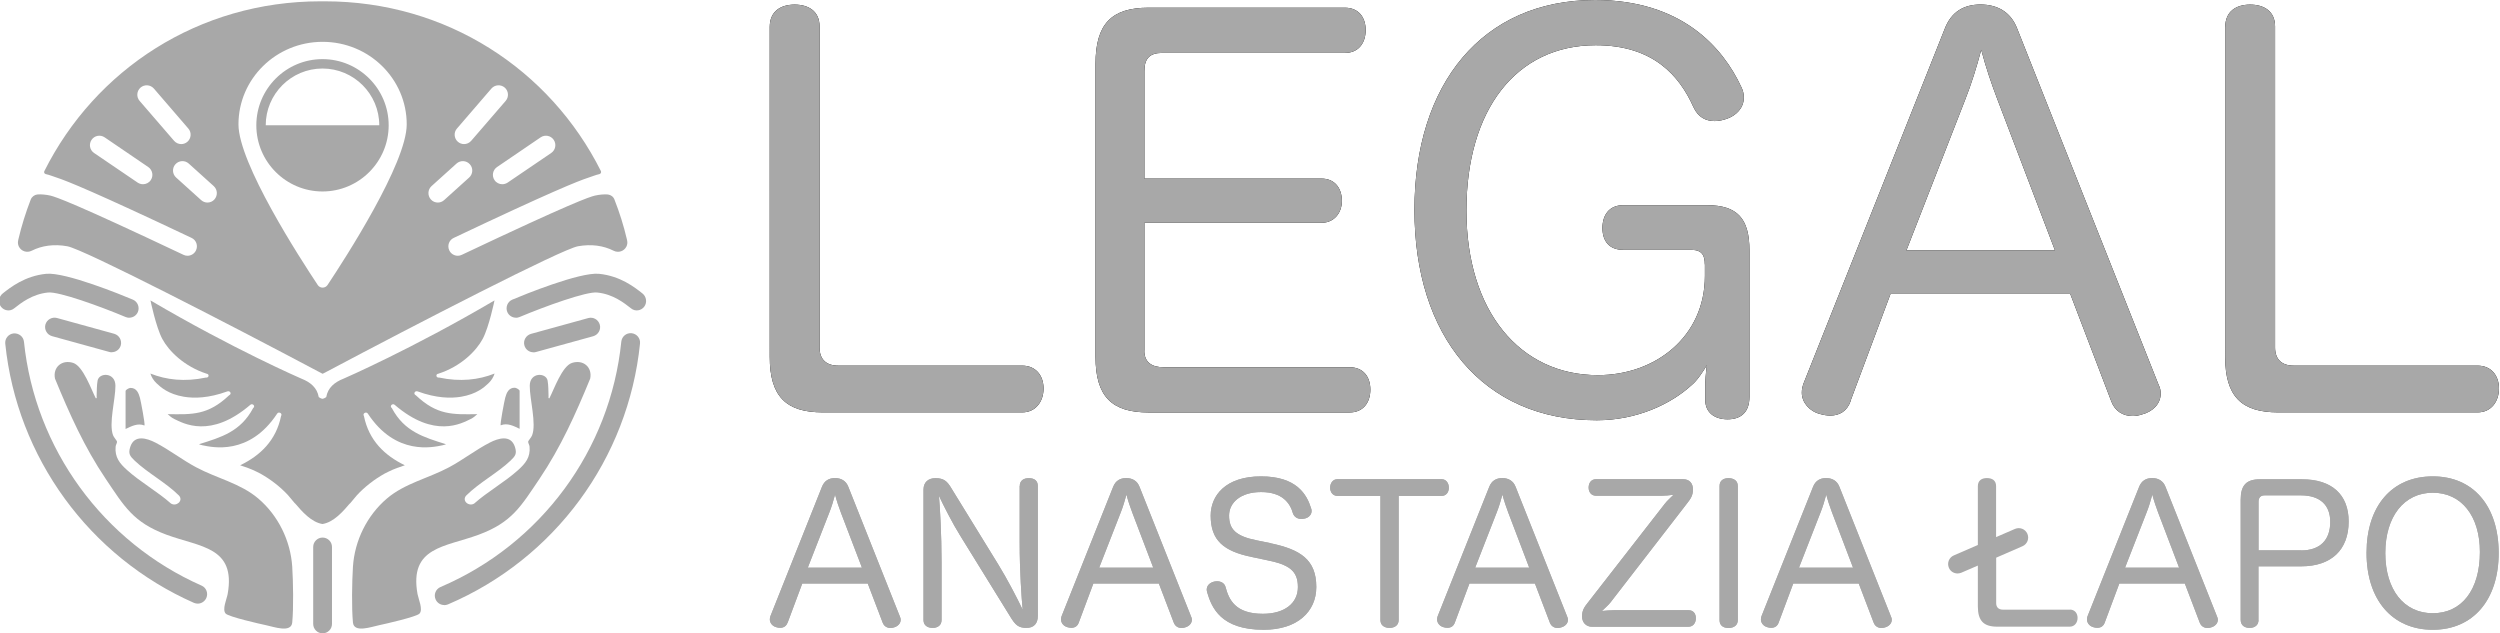 <?xml version="1.0" encoding="UTF-8"?>
<svg id="_Слой_1" data-name="Слой_1" xmlns="http://www.w3.org/2000/svg" version="1.1" viewBox="0 0 265.97 67.39">
  <!-- Generator: Adobe Illustrator 29.3.1, SVG Export Plug-In . SVG Version: 2.1.0 Build 151)  -->
  <defs>
    <style>
      .st0 {
        fill: #a8a8a8;
      }
    </style>
  </defs>
  <g>
    <g>
      <g>
        <path d="M81.89,2.87c0-1.66,1.16-2.38,2.65-2.38s2.65.72,2.65,2.32v34.16c0,1.27.72,1.93,1.99,1.93h19.57c1.44,0,2.27,1.05,2.27,2.43s-.83,2.54-2.27,2.54h-21.22c-3.92,0-5.64-1.71-5.64-5.91V2.87Z"/>
        <path d="M121.74,37.3c0,1.27.83,1.77,2.05,1.77h19.79c1.44,0,2.21,1,2.21,2.38s-.77,2.43-2.21,2.43h-21.39c-3.92,0-5.64-1.71-5.64-5.91V6.79c0-4.25,1.71-5.97,5.64-5.97h20.89c1.44,0,2.21,1,2.21,2.38s-.77,2.43-2.21,2.43h-19.45c-1.33,0-1.88.61-1.88,1.93v11.44h18.85c1.38,0,2.16,1,2.16,2.38,0,1.27-.83,2.32-2.16,2.32h-18.85v13.6Z"/>
        <path d="M181.37,28.13c0-.94-.28-1.55-1.44-1.55h-7.24c-1.49,0-2.21-.94-2.21-2.32s.72-2.43,2.21-2.43h8.9c3.26,0,4.53,1.44,4.53,4.81v15.59c0,1.6-.88,2.38-2.32,2.38s-2.38-.77-2.38-2.05v-1.44c0-.55.06-1.55.17-2.27-.39.66-1.05,1.66-1.6,2.1-2.21,2.04-5.86,3.76-10.11,3.76-12.16,0-19.4-9.01-19.4-22.38S157.66,0,169.71,0c9.23,0,13.6,5.09,15.53,9.23.22.44.28.77.28,1.16,0,1.11-.83,1.88-1.71,2.21-.44.17-.94.28-1.38.28-.94,0-1.77-.39-2.27-1.49-1.49-3.32-4.26-6.58-10.39-6.58-8.46,0-13.76,6.85-13.76,17.58s5.69,17.52,13.98,17.52c6.13,0,11.39-4.09,11.39-10.56v-1.22Z"/>
        <path d="M196.89,42.66c-.39,1.11-1.22,1.55-2.16,1.55-.39,0-.72-.06-1.11-.17-1.11-.28-1.93-1.22-1.93-2.27,0-.33.06-.61.17-.94l15.03-37.75c.72-1.88,2.1-2.6,3.81-2.6s3.21.72,3.92,2.6l15.03,37.86c.17.33.22.61.22.94,0,1.11-.88,1.93-1.99,2.21-.33.11-.66.17-.99.17-1,0-1.88-.5-2.27-1.55l-4.37-11.44h-19.12l-4.26,11.39ZM218.62,26.63l-6.13-16.08c-.61-1.6-1.22-3.37-1.71-5.25-.5,1.88-1.05,3.65-1.71,5.31l-6.25,16.03h15.81Z"/>
        <path d="M236.74,2.87c0-1.66,1.16-2.38,2.65-2.38s2.65.72,2.65,2.32v34.16c0,1.27.72,1.93,1.99,1.93h19.56c1.44,0,2.27,1.05,2.27,2.43s-.83,2.54-2.27,2.54h-21.22c-3.92,0-5.64-1.71-5.64-5.91V2.87Z"/>
      </g>
      <g>
        <path class="st0" d="M81.89,2.87c0-1.66,1.16-2.38,2.65-2.38s2.65.72,2.65,2.32v34.16c0,1.27.72,1.93,1.99,1.93h19.57c1.44,0,2.27,1.05,2.27,2.43s-.83,2.54-2.27,2.54h-21.22c-3.92,0-5.64-1.71-5.64-5.91V2.87Z"/>
        <path class="st0" d="M121.74,37.3c0,1.27.83,1.77,2.05,1.77h19.79c1.44,0,2.21,1,2.21,2.38s-.77,2.43-2.21,2.43h-21.39c-3.92,0-5.64-1.71-5.64-5.91V6.79c0-4.25,1.71-5.97,5.64-5.97h20.89c1.44,0,2.21,1,2.21,2.38s-.77,2.43-2.21,2.43h-19.45c-1.33,0-1.88.61-1.88,1.93v11.44h18.85c1.38,0,2.16,1,2.16,2.38,0,1.27-.83,2.32-2.16,2.32h-18.85v13.6Z"/>
        <path class="st0" d="M181.37,28.13c0-.94-.28-1.55-1.44-1.55h-7.24c-1.49,0-2.21-.94-2.21-2.32s.72-2.43,2.21-2.43h8.9c3.26,0,4.53,1.44,4.53,4.81v15.59c0,1.6-.88,2.38-2.32,2.38s-2.38-.77-2.38-2.05v-1.44c0-.55.06-1.55.17-2.27-.39.66-1.05,1.66-1.6,2.1-2.21,2.04-5.86,3.76-10.11,3.76-12.16,0-19.4-9.01-19.4-22.38S157.66,0,169.71,0c9.23,0,13.6,5.09,15.53,9.23.22.44.28.77.28,1.16,0,1.11-.83,1.88-1.71,2.21-.44.17-.94.28-1.38.28-.94,0-1.77-.39-2.27-1.49-1.49-3.32-4.26-6.58-10.39-6.58-8.46,0-13.76,6.85-13.76,17.58s5.69,17.52,13.98,17.52c6.13,0,11.39-4.09,11.39-10.56v-1.22Z"/>
        <path class="st0" d="M196.89,42.66c-.39,1.11-1.22,1.55-2.16,1.55-.39,0-.72-.06-1.11-.17-1.11-.28-1.93-1.22-1.93-2.27,0-.33.06-.61.17-.94l15.03-37.75c.72-1.88,2.1-2.6,3.81-2.6s3.21.72,3.92,2.6l15.03,37.86c.17.33.22.61.22.94,0,1.11-.88,1.93-1.99,2.21-.33.11-.66.17-.99.17-1,0-1.88-.5-2.27-1.55l-4.37-11.44h-19.12l-4.26,11.39ZM218.62,26.63l-6.13-16.08c-.61-1.6-1.22-3.37-1.71-5.25-.5,1.88-1.05,3.65-1.71,5.31l-6.25,16.03h15.81Z"/>
        <path class="st0" d="M236.74,2.87c0-1.66,1.16-2.38,2.65-2.38s2.65.72,2.65,2.32v34.16c0,1.27.72,1.93,1.99,1.93h19.56c1.44,0,2.27,1.05,2.27,2.43s-.83,2.54-2.27,2.54h-21.22c-3.92,0-5.64-1.71-5.64-5.91V2.87Z"/>
      </g>
    </g>
    <g>
      <g>
        <path class="st0" d="M83.79,66.23c-.14.4-.44.56-.79.56-.14,0-.26-.02-.4-.06-.4-.1-.7-.44-.7-.83,0-.12.02-.22.06-.34l5.48-13.75c.26-.68.77-.95,1.39-.95s1.17.26,1.43.95l5.48,13.79c.06.12.08.22.08.34,0,.4-.32.7-.72.81-.12.04-.24.06-.36.06-.36,0-.68-.18-.83-.56l-1.59-4.17h-6.97l-1.55,4.15ZM91.7,60.39l-2.24-5.86c-.22-.58-.44-1.23-.62-1.91-.18.68-.38,1.33-.62,1.93l-2.28,5.84h5.76Z"/>
        <path class="st0" d="M108.49,51.7c0-.56.4-.83.97-.83s.95.26.95.83v13.83c0,.79-.4,1.27-1.21,1.27-.87,0-1.19-.34-1.69-1.15l-5.34-8.64c-.81-1.29-1.81-3.26-2.28-4.27.12,1.29.28,4.09.28,7.05v6.18c0,.54-.4.83-.95.83s-.97-.28-.97-.83v-13.89c0-.74.48-1.21,1.27-1.21.91,0,1.25.36,1.63.97l5.07,8.24c.93,1.51,2.05,3.66,2.58,4.79-.12-1.25-.32-4.17-.32-7.07v-6.1Z"/>
        <path class="st0" d="M114.77,66.23c-.14.4-.44.56-.79.56-.14,0-.26-.02-.4-.06-.4-.1-.7-.44-.7-.83,0-.12.02-.22.06-.34l5.48-13.75c.26-.68.77-.95,1.39-.95s1.17.26,1.43.95l5.48,13.79c.06.12.08.22.08.34,0,.4-.32.7-.73.81-.12.04-.24.06-.36.06-.36,0-.68-.18-.83-.56l-1.59-4.17h-6.97l-1.55,4.15ZM122.69,60.39l-2.23-5.86c-.22-.58-.44-1.23-.62-1.91-.18.68-.38,1.33-.62,1.93l-2.28,5.84h5.76Z"/>
        <path class="st0" d="M135.19,57.8c3.14.66,4.85,1.73,4.85,4.65,0,2.6-1.99,4.55-5.6,4.55-4.59,0-5.54-2.38-6.02-4.01-.02-.1-.04-.18-.04-.26,0-.44.34-.74.77-.85.12-.02.22-.04.34-.04.38,0,.77.18.89.6.36,1.35,1.03,2.86,3.97,2.86,2.3,0,3.73-1.11,3.73-2.84s-.91-2.38-3.28-2.86l-1.61-.34c-3.02-.62-4.39-1.77-4.39-4.41,0-2.11,1.57-4.17,5.36-4.17s4.87,1.93,5.32,3.38c.04.1.06.2.06.3,0,.42-.34.73-.75.81-.1.02-.22.04-.34.04-.36,0-.73-.16-.89-.58-.32-1.15-1.17-2.28-3.4-2.28s-3.4,1.17-3.4,2.5c0,1.45.7,2.19,2.96,2.64l1.49.3Z"/>
        <path class="st0" d="M142.3,52.76c-.5,0-.79-.4-.79-.87s.28-.91.77-.91h11.09c.48,0,.77.42.77.91s-.3.87-.77.87h-4.57v13.21c0,.54-.42.83-.97.83s-.97-.28-.97-.83v-13.21h-4.57Z"/>
        <path class="st0" d="M154.78,66.23c-.14.4-.44.56-.79.56-.14,0-.26-.02-.4-.06-.4-.1-.7-.44-.7-.83,0-.12.02-.22.06-.34l5.48-13.75c.26-.68.77-.95,1.39-.95s1.17.26,1.43.95l5.48,13.79c.06.12.08.22.08.34,0,.4-.32.7-.73.81-.12.04-.24.06-.36.06-.36,0-.68-.18-.83-.56l-1.59-4.17h-6.97l-1.55,4.15ZM162.69,60.39l-2.23-5.86c-.22-.58-.44-1.23-.62-1.91-.18.68-.38,1.33-.62,1.93l-2.28,5.84h5.76Z"/>
        <path class="st0" d="M169.8,52.74c-.5,0-.79-.38-.79-.87s.28-.89.79-.89h9.26c.68,0,1.05.44,1.05,1.09s-.24.99-.68,1.55l-8.11,10.49c-.22.28-.52.52-.89.89.42-.04.95-.08,1.29-.08h7.93c.5,0,.77.36.77.85s-.28.91-.81.91h-10.23c-.64,0-1.07-.46-1.07-1.11s.26-1.01.66-1.51l8.18-10.51c.22-.28.52-.54.89-.91-.44.06-.97.1-1.27.1h-6.97Z"/>
        <path class="st0" d="M182.94,51.7c0-.56.4-.83.95-.83s.99.26.99.83v14.28c0,.54-.42.83-.99.83s-.95-.28-.95-.83v-14.28Z"/>
        <path class="st0" d="M189.23,66.23c-.14.4-.44.56-.79.56-.14,0-.26-.02-.4-.06-.4-.1-.7-.44-.7-.83,0-.12.02-.22.06-.34l5.48-13.75c.26-.68.77-.95,1.39-.95s1.17.26,1.43.95l5.48,13.79c.06.12.08.22.08.34,0,.4-.32.7-.73.81-.12.04-.24.06-.36.06-.36,0-.68-.18-.83-.56l-1.59-4.17h-6.97l-1.55,4.15ZM197.14,60.39l-2.23-5.86c-.22-.58-.44-1.23-.62-1.91-.18.68-.38,1.33-.62,1.93l-2.28,5.84h5.76Z"/>
        <path class="st0" d="M223.92,66.23c-.14.4-.44.56-.79.56-.14,0-.26-.02-.4-.06-.4-.1-.7-.44-.7-.83,0-.12.02-.22.06-.34l5.48-13.75c.26-.68.77-.95,1.39-.95s1.17.26,1.43.95l5.48,13.79c.06.12.08.22.08.34,0,.4-.32.7-.73.81-.12.04-.24.06-.36.06-.36,0-.68-.18-.83-.56l-1.59-4.17h-6.97l-1.55,4.15ZM231.83,60.39l-2.23-5.86c-.22-.58-.44-1.23-.62-1.91-.18.68-.38,1.33-.62,1.93l-2.28,5.84h5.76Z"/>
        <path class="st0" d="M240.28,65.95c0,.56-.4.85-.95.85s-.95-.28-.95-.87v-12.77c0-1.55.62-2.17,2.05-2.17h4.47c3.18,0,4.97,1.63,4.97,4.49,0,3.02-1.85,4.77-5.05,4.77h-4.55v5.7ZM244.79,58.56c2.03,0,3.12-1.09,3.12-3.04,0-1.81-1.11-2.82-3.12-2.82h-3.87c-.44,0-.64.26-.64.7v5.15h4.51Z"/>
        <path class="st0" d="M265.83,58.84c0,4.95-2.7,8.16-7.01,8.16s-7.05-3.18-7.05-8.18,2.72-8.14,7.05-8.14,7.01,3.18,7.01,8.16ZM253.77,58.84c0,3.89,1.97,6.4,5.05,6.4s5.01-2.48,5.01-6.52c0-3.81-1.95-6.3-5.01-6.3s-5.05,2.54-5.05,6.42Z"/>
      </g>
      <g>
        <path class="st0" d="M83.79,66.23c-.14.4-.44.56-.79.56-.14,0-.26-.02-.4-.06-.4-.1-.7-.44-.7-.83,0-.12.02-.22.06-.34l5.48-13.75c.26-.68.77-.95,1.39-.95s1.17.26,1.43.95l5.48,13.79c.06.12.08.22.08.34,0,.4-.32.7-.72.81-.12.04-.24.06-.36.06-.36,0-.68-.18-.83-.56l-1.59-4.17h-6.97l-1.55,4.15ZM91.7,60.39l-2.24-5.86c-.22-.58-.44-1.23-.62-1.91-.18.68-.38,1.33-.62,1.93l-2.28,5.84h5.76Z"/>
        <path class="st0" d="M108.49,51.7c0-.56.4-.83.97-.83s.95.26.95.83v13.83c0,.79-.4,1.27-1.21,1.27-.87,0-1.19-.34-1.69-1.15l-5.34-8.64c-.81-1.29-1.81-3.26-2.28-4.27.12,1.29.28,4.09.28,7.05v6.18c0,.54-.4.83-.95.83s-.97-.28-.97-.83v-13.89c0-.74.48-1.21,1.27-1.21.91,0,1.25.36,1.63.97l5.07,8.24c.93,1.51,2.05,3.66,2.58,4.79-.12-1.25-.32-4.17-.32-7.07v-6.1Z"/>
        <path class="st0" d="M114.77,66.23c-.14.4-.44.56-.79.56-.14,0-.26-.02-.4-.06-.4-.1-.7-.44-.7-.83,0-.12.02-.22.06-.34l5.48-13.75c.26-.68.77-.95,1.39-.95s1.17.26,1.43.95l5.48,13.79c.06.12.08.22.08.34,0,.4-.32.7-.73.81-.12.04-.24.06-.36.06-.36,0-.68-.18-.83-.56l-1.59-4.17h-6.97l-1.55,4.15ZM122.69,60.39l-2.23-5.86c-.22-.58-.44-1.23-.62-1.91-.18.68-.38,1.33-.62,1.93l-2.28,5.84h5.76Z"/>
        <path class="st0" d="M135.19,57.8c3.14.66,4.85,1.73,4.85,4.65,0,2.6-1.99,4.55-5.6,4.55-4.59,0-5.54-2.38-6.02-4.01-.02-.1-.04-.18-.04-.26,0-.44.34-.74.77-.85.12-.02.22-.04.34-.04.38,0,.77.18.89.6.36,1.35,1.03,2.86,3.97,2.86,2.3,0,3.73-1.11,3.73-2.84s-.91-2.38-3.28-2.86l-1.61-.34c-3.02-.62-4.39-1.77-4.39-4.41,0-2.11,1.57-4.17,5.36-4.17s4.87,1.93,5.32,3.38c.04.1.06.2.06.3,0,.42-.34.73-.75.81-.1.02-.22.04-.34.04-.36,0-.73-.16-.89-.58-.32-1.15-1.17-2.28-3.4-2.28s-3.4,1.17-3.4,2.5c0,1.45.7,2.19,2.96,2.64l1.49.3Z"/>
        <path class="st0" d="M142.3,52.76c-.5,0-.79-.4-.79-.87s.28-.91.77-.91h11.09c.48,0,.77.42.77.91s-.3.87-.77.87h-4.57v13.21c0,.54-.42.83-.97.83s-.97-.28-.97-.83v-13.21h-4.57Z"/>
        <path class="st0" d="M154.78,66.23c-.14.4-.44.56-.79.56-.14,0-.26-.02-.4-.06-.4-.1-.7-.44-.7-.83,0-.12.02-.22.06-.34l5.48-13.75c.26-.68.77-.95,1.39-.95s1.17.26,1.43.95l5.48,13.79c.06.12.08.22.08.34,0,.4-.32.7-.73.81-.12.04-.24.06-.36.06-.36,0-.68-.18-.83-.56l-1.59-4.17h-6.97l-1.55,4.15ZM162.69,60.39l-2.23-5.86c-.22-.58-.44-1.23-.62-1.91-.18.68-.38,1.33-.62,1.93l-2.28,5.84h5.76Z"/>
        <path class="st0" d="M169.8,52.74c-.5,0-.79-.38-.79-.87s.28-.89.79-.89h9.26c.68,0,1.05.44,1.05,1.09s-.24.99-.68,1.55l-8.11,10.49c-.22.28-.52.52-.89.89.42-.04.95-.08,1.29-.08h7.93c.5,0,.77.36.77.85s-.28.91-.81.91h-10.23c-.64,0-1.07-.46-1.07-1.11s.26-1.01.66-1.51l8.18-10.51c.22-.28.52-.54.89-.91-.44.06-.97.1-1.27.1h-6.97Z"/>
        <path class="st0" d="M182.94,51.7c0-.56.4-.83.95-.83s.99.26.99.83v14.28c0,.54-.42.83-.99.83s-.95-.28-.95-.83v-14.28Z"/>
        <path class="st0" d="M189.23,66.23c-.14.4-.44.56-.79.56-.14,0-.26-.02-.4-.06-.4-.1-.7-.44-.7-.83,0-.12.02-.22.06-.34l5.48-13.75c.26-.68.77-.95,1.39-.95s1.17.26,1.43.95l5.48,13.79c.06.12.08.22.08.34,0,.4-.32.7-.73.81-.12.04-.24.06-.36.06-.36,0-.68-.18-.83-.56l-1.59-4.17h-6.97l-1.55,4.15ZM197.14,60.39l-2.23-5.86c-.22-.58-.44-1.23-.62-1.91-.18.68-.38,1.33-.62,1.93l-2.28,5.84h5.76Z"/>
        <path class="st0" d="M223.92,66.23c-.14.4-.44.56-.79.56-.14,0-.26-.02-.4-.06-.4-.1-.7-.44-.7-.83,0-.12.02-.22.06-.34l5.48-13.75c.26-.68.77-.95,1.39-.95s1.17.26,1.43.95l5.48,13.79c.06.12.08.22.08.34,0,.4-.32.7-.73.81-.12.04-.24.06-.36.06-.36,0-.68-.18-.83-.56l-1.59-4.17h-6.97l-1.55,4.15ZM231.83,60.39l-2.23-5.86c-.22-.58-.44-1.23-.62-1.91-.18.68-.38,1.33-.62,1.93l-2.28,5.84h5.76Z"/>
        <path class="st0" d="M240.28,65.95c0,.56-.4.85-.95.85s-.95-.28-.95-.87v-12.77c0-1.55.62-2.17,2.05-2.17h4.47c3.18,0,4.97,1.63,4.97,4.49,0,3.02-1.85,4.77-5.05,4.77h-4.55v5.7ZM244.79,58.56c2.03,0,3.12-1.09,3.12-3.04,0-1.81-1.11-2.82-3.12-2.82h-3.87c-.44,0-.64.26-.64.7v5.15h4.51Z"/>
        <path class="st0" d="M265.83,58.84c0,4.95-2.7,8.16-7.01,8.16s-7.05-3.18-7.05-8.18,2.72-8.14,7.05-8.14,7.01,3.18,7.01,8.16ZM253.77,58.84c0,3.89,1.97,6.4,5.05,6.4s5.01-2.48,5.01-6.52c0-3.81-1.95-6.3-5.01-6.3s-5.05,2.54-5.05,6.42Z"/>
      </g>
    </g>
    <path class="st0" d="M220.23,64.86h-7.13c-.46,0-.73-.24-.73-.7v-4.83l2.8-1.22c.51-.22.74-.81.52-1.32-.22-.51-.81-.74-1.32-.52l-2.01.87v-5.43c0-.58-.4-.85-.97-.85s-.97.26-.97.87v6.25l-2.56,1.11c-.51.22-.74.81-.52,1.32.16.38.53.6.92.6.13,0,.27-.03.4-.08l1.76-.76v4.35c0,1.53.62,2.15,2.05,2.15h7.73c.52,0,.83-.44.83-.93s-.3-.89-.83-.89Z"/>
  </g>
  <g>
    <path class="st0" d="M10.19,42.37c.15.02.09-.12.09-.23.02-.52.01-1.13.1-1.64.15-.88,1.89-.92,1.9.53s-.73,4.04-.25,5.28c.08.22.4.56.42.67.02.14-.14.36-.15.54-.1,1.14.44,1.79,1.23,2.5,1.41,1.27,3.23,2.28,4.66,3.55.57.36,1.35-.3.85-.85-1.36-1.36-3.33-2.4-4.7-3.7-.52-.5-.72-.74-.48-1.48.43-1.32,1.75-.93,2.68-.45,1.46.75,2.86,1.84,4.32,2.62,2.2,1.18,4.71,1.7,6.62,3.33,2.11,1.8,3.43,4.47,3.61,7.25.1,1.59.15,4.39,0,5.94-.11,1.14-1.97.45-2.76.29-.67-.14-4.01-.9-4.32-1.24-.4-.43.11-1.54.21-2.08.9-5.03-2.93-4.99-6.5-6.31s-4.51-3.04-6.47-5.94c-2.27-3.37-3.86-6.92-5.4-10.67-.25-1.22.75-2.06,1.94-1.67,1.06.35,1.91,2.82,2.4,3.76Z"/>
    <path class="st0" d="M58.45,42.37c-.15.02-.09-.12-.09-.23-.02-.52-.01-1.13-.1-1.64-.15-.88-1.89-.92-1.9.53s.73,4.04.25,5.28c-.08.22-.4.56-.42.67-.02.14.14.36.15.54.1,1.14-.44,1.79-1.23,2.5-1.41,1.27-3.23,2.28-4.66,3.55-.57.36-1.35-.3-.85-.85,1.36-1.36,3.33-2.4,4.7-3.7.52-.5.72-.74.48-1.48-.43-1.32-1.75-.93-2.68-.45-1.46.75-2.86,1.84-4.32,2.62-2.2,1.18-4.71,1.7-6.62,3.33-2.11,1.8-3.43,4.47-3.61,7.25-.1,1.59-.15,4.39,0,5.94.11,1.14,1.97.45,2.76.29.67-.14,4.01-.9,4.32-1.24.4-.43-.11-1.54-.21-2.08-.9-5.03,2.93-4.99,6.5-6.31s4.51-3.04,6.47-5.94c2.27-3.37,3.86-6.92,5.4-10.67.25-1.22-.75-2.06-1.94-1.67-1.06.35-1.91,2.82-2.4,3.76Z"/>
  </g>
  <g>
    <path class="st0" d="M13.36,41.58c.03-.11.35-.3.5-.31.65-.02.89.53,1.03,1.06.09.34.57,2.82.48,2.94-.7-.29-1.38.07-2.01.37v-4.06Z"/>
    <path class="st0" d="M55.28,41.56c-.03-.11-.35-.3-.5-.31-.65-.02-.89.53-1.03,1.06-.09.34-.57,2.82-.48,2.94.7-.29,1.38.07,2.01.37v-4.06Z"/>
  </g>
  <path class="st0" d="M34.32,67.38c-.55,0-1-.45-1-1v-8.19c0-.55.45-1,1-1s1,.45,1,1v8.19c0,.55-.45,1-1,1Z"/>
  <g>
    <path class="st0" d="M21.04,64.22c-.13,0-.27-.03-.4-.08C9.49,59.22,1.8,48.66.56,36.57c-.06-.55.34-1.04.89-1.1.56-.04,1.04.34,1.1.89,1.17,11.37,8.41,21.31,18.89,25.94.51.22.73.81.51,1.32-.17.37-.53.6-.92.6Z"/>
    <path class="st0" d="M47.26,64.37c-.39,0-.76-.23-.92-.61-.22-.51.02-1.1.53-1.31,10.69-4.57,18.06-14.58,19.23-26.11.06-.55.55-.95,1.1-.89.55.06.95.55.89,1.1-1.25,12.26-9.07,22.9-20.43,27.75-.13.05-.26.08-.39.08Z"/>
  </g>
  <path class="st0" d="M44.43,41.64c2.01.73,3.52.75,4.62.57,1.66-.28,2.47-1.01,2.91-1.43.34-.32.54-.67.66-1.04-1.7.68-3.67.9-5.89.43h-.08c-.28-.01-.3-.38-.02-.41,2.42-.78,4.04-2.43,4.72-3.7.68-1.27,1.26-4.1,1.26-4.1-8.76,5.15-16,8.3-16.05,8.32-.97.38-1.68.97-1.85,1.96,0,0-.19.16-.4.19-.21-.03-.4-.19-.4-.19-.17-.99-.88-1.58-1.85-1.96-.05-.02-7.3-3.17-16.05-8.32,0,0,.58,2.83,1.26,4.1.68,1.27,2.31,2.92,4.72,3.7.28.03.26.4-.02.41h-.08c-2.22.47-4.19.25-5.89-.43.12.37.32.72.66,1.04.44.42,1.25,1.15,2.91,1.43,1.1.18,2.61.16,4.62-.57.27-.1.48.23.24.38-.02.02-.04.03-.07.05-2.24,2.11-3.89,2.03-6.52,1.99.2.19.42.38.71.52.94.45,3.84,2.13,8.08-1.51.21-.19.53.08.36.29-.02.02-.04.05-.06.06-1.34,2.51-3.4,3.1-5.76,3.84.12.04.22.09.36.11,1.02.21,4.99,1.15,7.96-3.37.15-.23.54-.05.44.2,0,.02-.03.05-.03.07-.53,2.59-2.2,4.19-4.35,5.23.53.18,1.12.37,1.74.68.13.06.26.12.4.2,1.11.62,2.14,1.42,2.96,2.31l.83.99c-.05-.06-.1-.12-.14-.19.81.96,1.79,2.07,2.97,2.26h0s0,0,0,0c0,0,0,0,0,0h0s0,0,0,0c0,0,0,0,0,0h0s0,0,0,0c0,0,0,0,0,0h0c1.18-.19,2.16-1.3,2.97-2.26-.04.07-.09.13-.14.19l.83-.99c.82-.89,1.85-1.69,2.96-2.31.14-.08.27-.14.4-.2.62-.31,1.21-.5,1.74-.68-2.15-1.04-3.82-2.64-4.35-5.23,0-.02-.02-.05-.03-.07-.1-.25.29-.43.44-.2,2.97,4.52,6.94,3.58,7.96,3.37.14-.02.24-.07.36-.11-2.36-.74-4.42-1.33-5.76-3.84-.02-.01-.04-.04-.06-.06-.17-.21.15-.48.36-.29,4.24,3.64,7.14,1.96,8.08,1.51.29-.14.51-.33.71-.52-2.63.04-4.28.12-6.52-1.99-.03-.02-.05-.03-.07-.05-.24-.15-.03-.48.24-.38Z"/>
  <g>
    <path class="st0" d="M11.89,37.48c-.09,0-.18-.01-.27-.04l-6.09-1.68c-.53-.15-.84-.7-.7-1.23.15-.53.7-.84,1.23-.7l6.09,1.68c.53.15.84.7.7,1.23-.12.44-.52.73-.96.73Z"/>
    <path class="st0" d="M56.75,37.48c-.44,0-.84-.29-.96-.73-.15-.53.17-1.08.7-1.23l6.09-1.68c.53-.15,1.08.16,1.23.7.15.53-.17,1.08-.7,1.23l-6.09,1.68c-.09.02-.18.04-.27.04Z"/>
  </g>
  <g>
    <path class="st0" d="M13.75,33.8c.39,0,.76-.23.92-.61.21-.51-.03-1.1-.53-1.31-1.18-.5-7.18-2.95-9.23-2.75-2.27.23-3.8,1.44-4.62,2.09-.43.34-.52.98-.18,1.42.34.43.96.52,1.39.17.74-.58,1.92-1.52,3.61-1.69,1.15-.12,5.52,1.46,8.26,2.61.13.05.26.08.39.08Z"/>
    <path class="st0" d="M54.89,33.8c-.39,0-.76-.23-.92-.61-.21-.51.03-1.1.53-1.31,1.18-.5,7.18-2.95,9.23-2.75,2.27.23,3.8,1.44,4.62,2.09.43.34.52.98.18,1.42-.34.43-.96.52-1.39.17-.74-.58-1.92-1.52-3.61-1.69-1.15-.12-5.52,1.46-8.26,2.61-.13.05-.26.08-.39.08Z"/>
  </g>
  <path class="st0" d="M66.72,25.6s-.01-.07-.02-.11c-.34-1.46-.79-2.89-1.33-4.26-.11-.3-.38-.5-.7-.54-.36-.04-.96.02-1.38.12-.59.14-2.48.77-14.16,6.3-.14.07-.28.1-.43.1-.37,0-.73-.21-.9-.57-.24-.5-.03-1.1.47-1.33,10.25-4.86,13.27-6.07,14.33-6.41.24-.07.79-.3,1.18-.38.14-.04.21-.19.15-.32C58.51,7.39,47.5.14,34.56.14h-.47C21.15.14,10.14,7.39,4.72,18.2c-.07.13,0,.28.14.32.4.08.95.31,1.19.38,1.05.34,4.07,1.55,14.33,6.41.5.23.71.83.47,1.33-.17.36-.53.57-.9.57-.15,0-.29-.03-.43-.1-11.68-5.53-13.58-6.16-14.16-6.3-.42-.1-1.02-.16-1.39-.12-.31.04-.58.24-.7.54-.53,1.37-.98,2.8-1.32,4.26,0,.04-.02.08-.02.11-.05.21-.02.44.08.64.25.49.85.69,1.35.44,1.11-.56,2.39-.73,3.8-.48,1.74.31,17.29,8.33,26.67,13.31l.48.25h.01s.02,0,.02,0l.48-.25c9.38-4.98,24.93-13,26.67-13.31,1.41-.25,2.69-.08,3.8.48.5.25,1.1.05,1.35-.44.1-.2.13-.43.08-.64ZM57.52,14.61c.46-.31,1.08-.19,1.39.27s.19,1.08-.26,1.39l-4.65,3.16c-.17.11-.37.17-.56.17-.32,0-.64-.15-.83-.44-.31-.45-.19-1.08.27-1.39l4.64-3.16ZM48.61,13.68l3.67-4.26c.37-.42,1-.46,1.42-.1.41.36.46.99.1,1.41l-3.67,4.25c-.2.23-.48.35-.76.35-.23,0-.46-.08-.65-.24-.42-.36-.47-1-.11-1.41ZM14.95,9.32c.42-.36,1.05-.32,1.42.1l3.67,4.26c.36.41.31,1.05-.11,1.41-.19.16-.42.24-.65.24-.28,0-.56-.12-.76-.35l-3.67-4.25c-.36-.42-.31-1.05.1-1.41ZM16.04,19.16c-.19.29-.51.44-.83.44-.19,0-.39-.06-.56-.17l-4.65-3.16c-.45-.31-.57-.93-.26-1.39s.93-.58,1.39-.27l4.64,3.16c.46.31.58.94.27,1.39ZM22.81,21.22c-.19.22-.47.33-.74.33-.24,0-.48-.09-.67-.26l-2.66-2.4c-.41-.37-.45-1-.08-1.41.37-.42,1.01-.45,1.42-.08l2.66,2.4c.41.37.44,1.01.07,1.42ZM34.84,30.33c-.25.36-.79.36-1.03,0-1.9-2.86-8.44-12.96-8.44-17.1,0-4.85,4.01-8.78,8.95-8.78s8.95,3.93,8.95,8.78c0,4.14-6.53,14.24-8.43,17.1ZM46.58,21.55c-.27,0-.55-.11-.74-.33-.37-.41-.34-1.05.07-1.42l2.66-2.4c.41-.37,1.05-.34,1.42.08.37.41.33,1.04-.08,1.41l-2.66,2.4c-.19.17-.43.26-.67.26Z"/>
  <path class="st0" d="M34.31,6.29c-3.88,0-7.04,3.16-7.04,7.04s3.16,7.04,7.04,7.04,7.04-3.16,7.04-7.04-3.16-7.04-7.04-7.04ZM34.31,7.29c3.33,0,6.04,2.71,6.04,6.04,0,0,0,0,0,0h-12.08s0,0,0,0c0-3.33,2.71-6.04,6.04-6.04Z"/>
</svg>